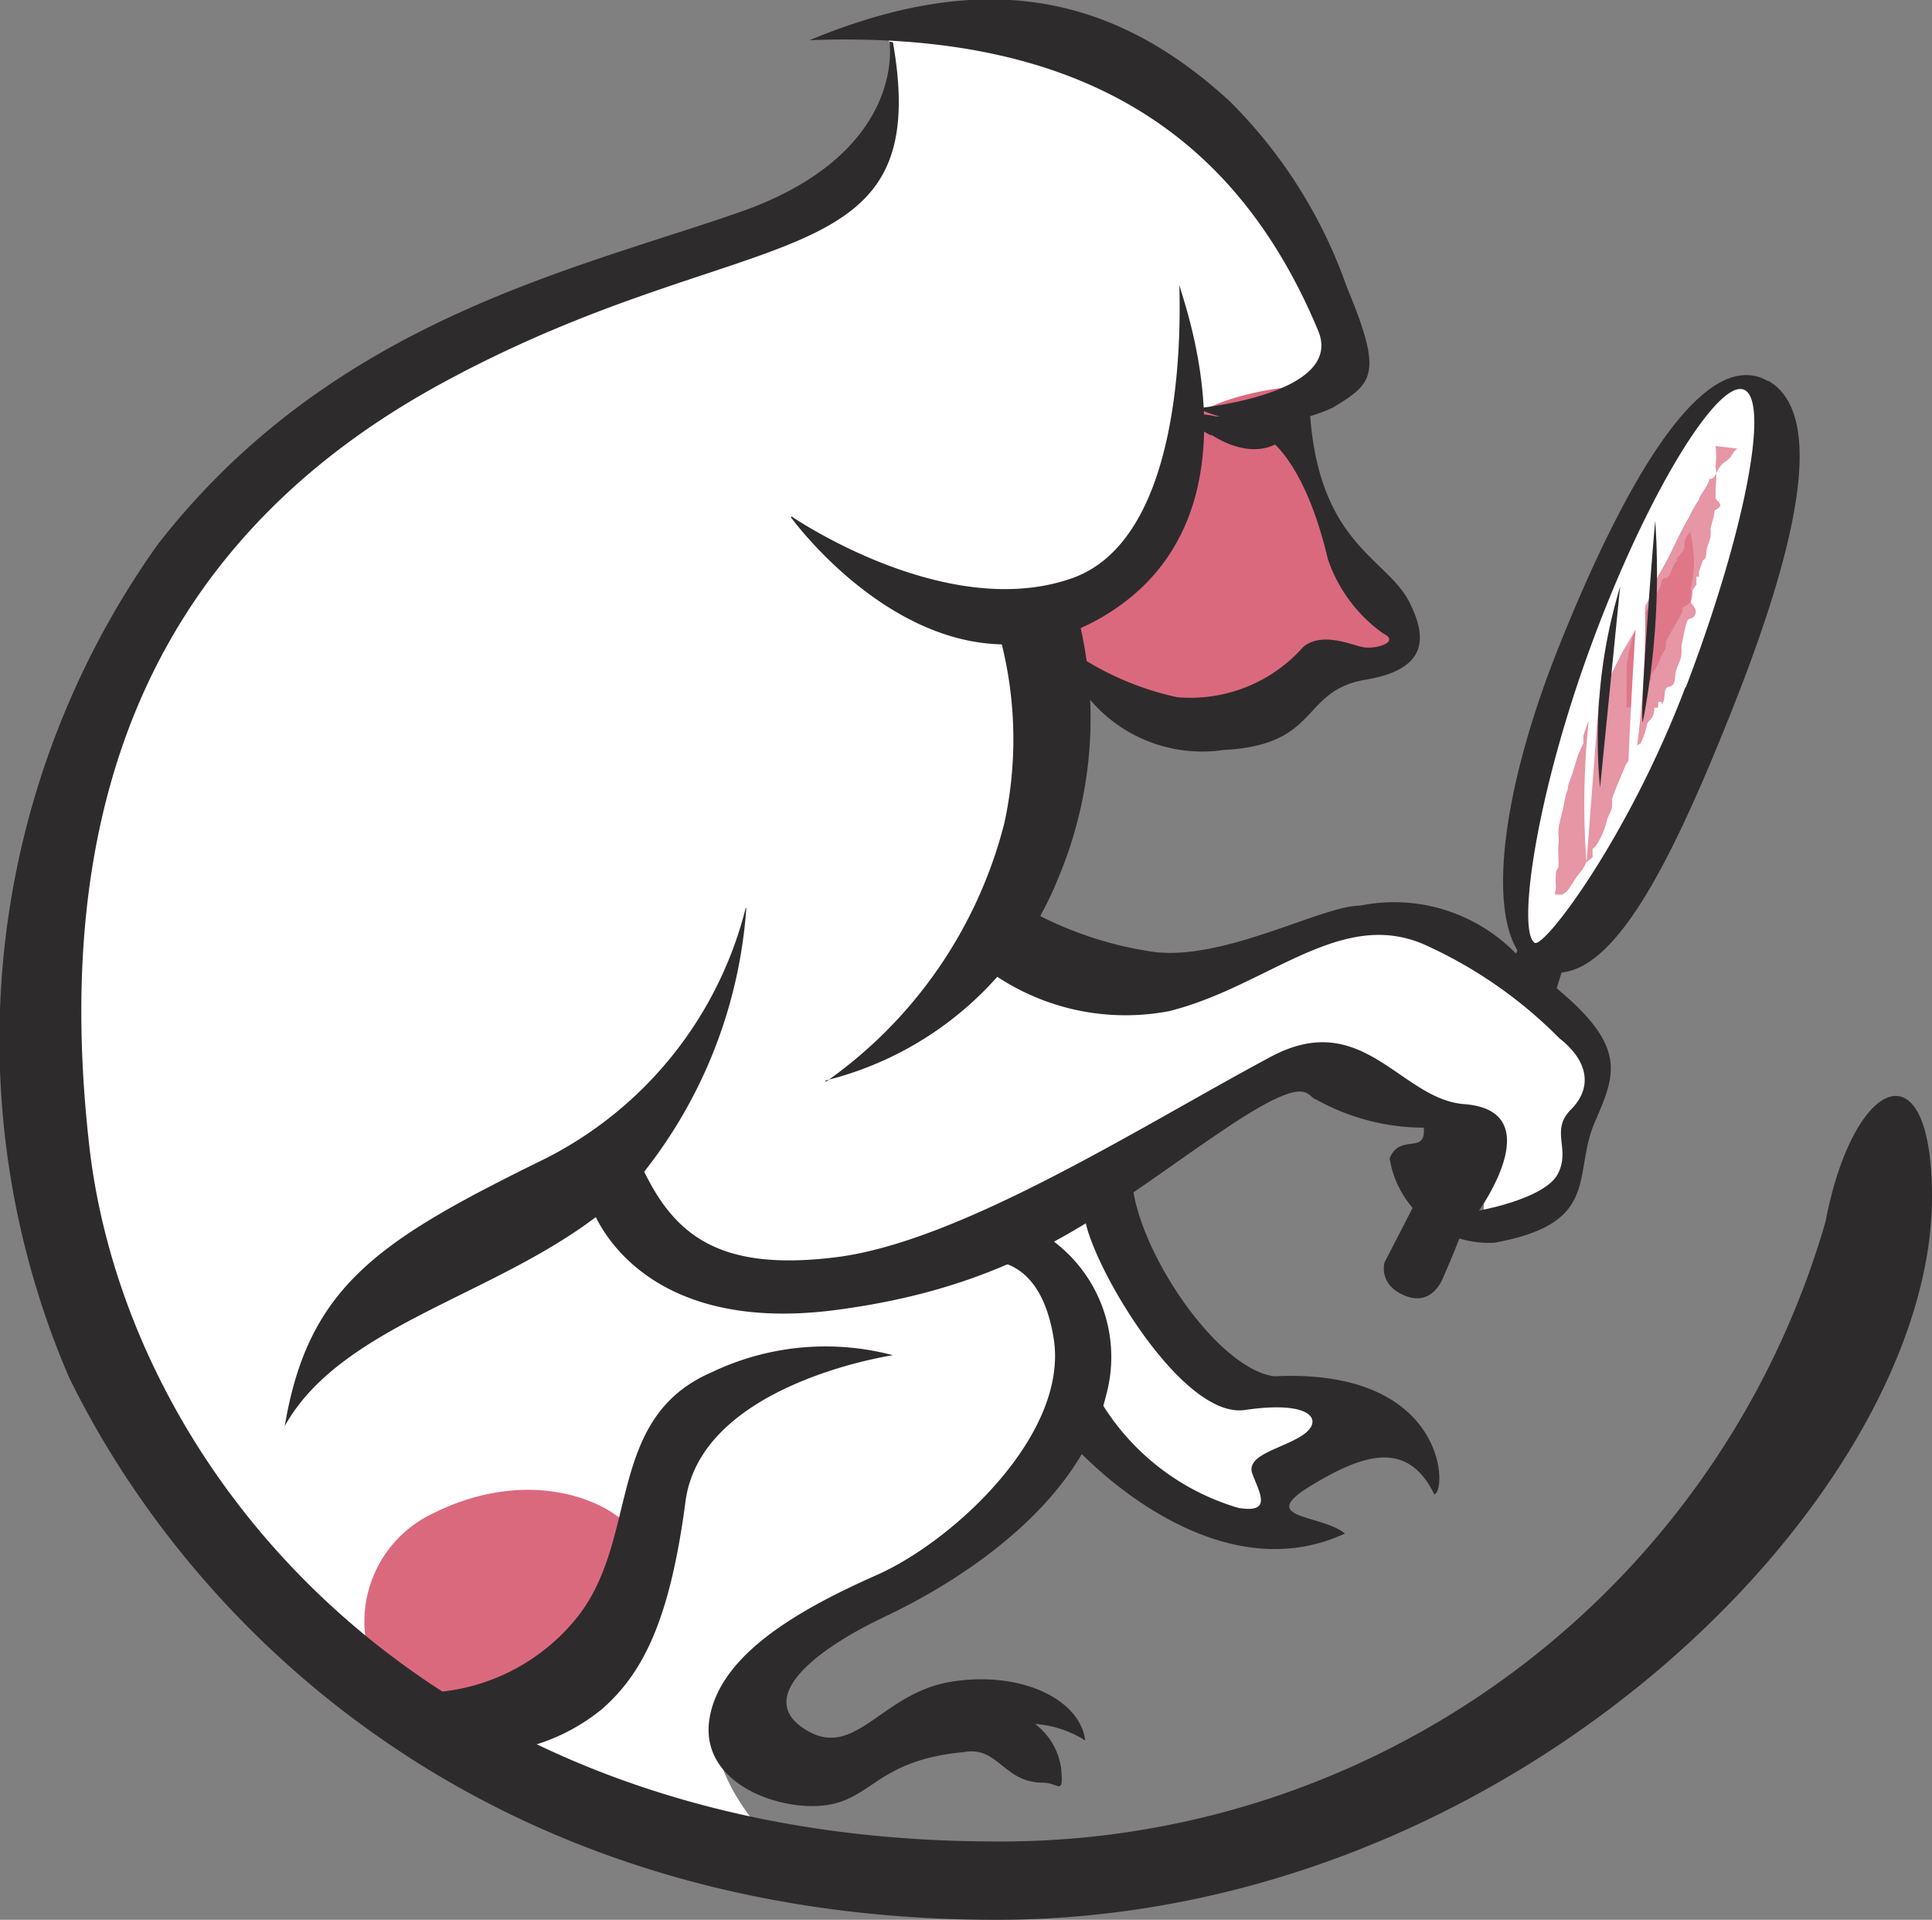 <svg id="Layer_1" data-name="Layer 1" xmlns="http://www.w3.org/2000/svg" viewBox="0 0 38.47 38.22">
  <rect x="0" y="0" width="38.47" height="38.22" fill="#808080" stroke="none"/>
  <title>code-mirror</title>
  <path d="M18.24,1.38A3.13,3.13,0,0,1,18,4C17.63,4.7,7.77,7,3.93,12.66,1.57,16.6-2,28,9.5,35.59c5.18,2.85,7.38,2.77,7.38,2.77s-3.46-2.6-1.26-4.37,5.42-2.6,6.28-5c1,.84,2.67,2.6,4.24,2.43-.16-1.09-.55-1.51.7-1.68a15.76,15.76,0,0,1,1.89-.17,5,5,0,0,0-2.51-1.09c-1.34-.08-3.85-2.85-3.77-4,1.64-1,3.77-2.69,5-2.18s2.51,1.34,2.75,2.09c0,.51-.24,1.35.78.68s.79-1.09,1.18-2,.47-1.09-.39-1.85-2.91-2.52-4.56-2-5.1,1.93-6.82.16c.7-1.68,1.8-4.36,1.25-6.21,1-.84,2.2-1.76,2.36-3.27,1.17-.17,3.68-.93,3.21-2.27S23.42.23,18.32,1.4" transform="translate(-0.63 -0.87)" style="fill: #fff"/>
  <path d="M34.54,15.1c.86-2.43,2.27-6.55.94-6.72s-2.83,3.7-3.22,4.71-2,6.05-1.1,6.72,3.38-4.71,3.38-4.71" transform="translate(-0.63 -0.87)" style="fill: #fff"/>
  <path d="M27.23,8.55c.25-.41.46-.05-.6,0s-2.32.43-2.54.93c-.4.92-.54,3.2-2.07,3.7-.07.58,0,1.93,2.15,2.18s2.24-1.25,3.5-1.21,1.13-.46.7-.84a10.3,10.3,0,0,1-1.92-3.78c0-.84.51-.54.78-1M8,33.88A2.38,2.38,0,0,1,9.25,31c2-1,3.73-.2,4.09.51s-.59,3.57-4,3.61L8,33.88" transform="translate(-0.63 -0.87)" style="fill: #db697e"/>
  <g style="opacity: 0.7">
    <path d="M34.79,9.75a1.77,1.77,0,0,1,0,.4,1.5,1.5,0,0,1,0,.42v.1s0,.07,0,.11.12.11.09.17a.23.23,0,0,1-.11.08c0,.12-.06.25-.08.38a.45.45,0,0,1,0,.12c0,.09-.05.16-.07.25s0,.22-.08.24l-.08.23h0s0,.07,0,.1l-.05,0s0,.1,0,.16a.5.5,0,0,0-.08.12c0,.09,0,.22-.12.29l-.08.05a.56.56,0,0,0,0,.08l-.07.13c-.08.14-.18.31-.26.47a.37.37,0,0,1,0,.09c0,.07-.07.12-.09.19a1.22,1.22,0,0,1-.2.37l0,0s0,0,0,.06,0,0,0,0,0,0,0,.05a.36.36,0,0,0-.1.07l0,.1s-.06.05-.08.1-.1.23-.21.27l-.1,0s0-.07,0-.09,0,0,0,0,0-.11,0-.15,0-.08,0-.14V14.3a1.09,1.09,0,0,0,0-.18,3.68,3.68,0,0,1,.08-.41,1.72,1.72,0,0,1,.08-.28c.07-.15.13-.33.21-.49s.06-.1.08-.16a.62.62,0,0,0,0-.1c.12-.27.29-.52.43-.81s.22-.46.37-.72a1.77,1.77,0,0,1,.19-.33c0-.07.12-.2.18-.33s0-.08.07-.09.11-.17.17-.24l0,0,.05-.06a.83.83,0,0,0,.16-.13s0,0,0,0,.09-.16.14-.17h0" transform="translate(-0.63 -0.87)" style="fill: #db697e"/>
  </g>
  <g style="opacity: 0.7">
    <path d="M34.29,11.47a3.85,3.85,0,0,1,.07.52,2.48,2.48,0,0,1-.06.58s0,.09,0,.13,0,.1,0,.15.13.14.09.24-.09.08-.14.11-.1.36-.14.53a.94.94,0,0,1,0,.16c0,.11-.08.22-.11.35s0,.28-.13.3-.07.19-.12.3,0,0-.07,0,0,.09-.05.12l-.06,0c0,.05,0,.13-.05.2l-.09.11v0h0a1.42,1.42,0,0,1-.14.41s-.06,0-.08.08a.54.54,0,0,0-.06.11L33,16.1c-.08.2-.19.44-.27.67l0,.14c0,.09-.07.18-.1.28a1.53,1.53,0,0,1-.23.53l-.06.05a.92.92,0,0,1,0,.09l0,0a.3.3,0,0,1,0,.08,1.27,1.27,0,0,0-.13.11.83.83,0,0,1-.07.13l-.11.14-.14.21a.33.33,0,0,1-.16.15s-.08,0-.12,0,0-.08,0-.12,0-.05,0-.06a1.34,1.34,0,0,1,0-.2c0-.05,0-.09.05-.16a1.33,1.33,0,0,0,0-.2s0-.06,0-.1a.76.76,0,0,1,0-.14.89.89,0,0,0,0-.23c0-.17.05-.32.1-.53a2,2,0,0,1,.09-.37c0-.11.07-.22.1-.33s.07-.24.11-.36l.1-.22a1.31,1.31,0,0,1,0-.15,2.65,2.65,0,0,1,.11-.3l.14-.27.07-.16s0-.09.07-.14.1-.2.14-.3l.24-.48.29-.49a3.65,3.65,0,0,1,.26-.44,3.25,3.25,0,0,0,.23-.43c0-.06,0-.11.09-.12s.12-.22.19-.31,0,0,.06-.06A.35.35,0,0,1,34,12a.8.8,0,0,0,.17-.21s0,0,0-.09.08-.22.14-.26h0" transform="translate(-0.63 -0.87)" style="fill: #db697e"/>
  </g>
  <path d="M32.58,13.34a15.77,15.77,0,0,0-.36,4.71l.36-4.71m.74-1.74c0-.17-.35,5-.26,5.18a19.23,19.23,0,0,0,.26-5.18" transform="translate(-0.63 -0.87)" style="fill: #fff"/>
  <path d="M18.34,1.7s.37,2.23-3,3.4S7.22,7.28,3.77,11.71A17,17,0,0,0,2,28.28c2.35,4.82,8.11,10.81,18.47,10.81S39.1,30.58,39.1,24.7c0-3.08-1.57-2.39-2.12.49A17.08,17.08,0,0,1,20.46,37.53C9,37.53,3.14,30.08,2.41,23.7s.93-11.88,7-15.19,9.84-2,9-6.8" transform="translate(-0.63 -0.87)" style="fill: #2e2b2c"/>
  <path d="M15.48,18.94a7.69,7.69,0,0,1-4,5c-3.3,1.62-4.71,2.52-5.18,5.32,1.25-2.24,4.91-2.69,7-4.87a9.55,9.55,0,0,0,2.19-5.43m.89-7.79s2.83,3.92,6.17,2,1.62-6.33,1.57-6.61.37,4.93-2.14,5.82-5.59-1.23-5.59-1.23M9,34.57a4,4,0,0,0,3.08-1.45c1.31-1.57.57-4,2.72-4.93a5.25,5.25,0,0,1,3.61-.34s-3.82.56-4.13,2.91-.84,3.42-1.67,4.14a3.89,3.89,0,0,1-1.94.84L9,34.57Z" transform="translate(-0.63 -0.87)" style="fill: #2e2b2c"/>
  <path d="M17.07,22.38a6.72,6.72,0,0,0,4.62-4,8.22,8.22,0,0,0,.39-5.29l-1.6.25a7.85,7.85,0,0,1,.15,3.91,9,9,0,0,1-3.56,5.16m17.12-7.86c-1.14,3-2.81,5.2-3,5.09-.35-.21,0-2.86,1.11-5.89s2.54-5.35,3.06-5.12,0,2.88-1.16,5.92m1.64-6.09c-1.29-.75-2.88,2.05-4.18,5.31s-1.45,5.9-.44,6.37c1.34.62,2.6-1.87,3.9-5.14s1.88-5.88.72-6.55" transform="translate(-0.63 -0.87)" style="fill: #2e2b2c"/>
  <path d="M12.4,24.88s.81,2.6,4.87,2.07c3.82-.5,5.45-2.07,7.79-3.63,1.67-1.12,1.57-.61,1.78-.56a4.4,4.4,0,0,0,2.14.56c.05.55-.47.1-.68.61a2,2,0,0,0,2.09,1.68c2.14-.39,1.54-1.35,2-2.41s.7-1.62-1.38-3.13a3.39,3.39,0,0,0-3.3-1.17c-.78,0-2.82,1.17-4.24.9A7.27,7.27,0,0,1,21.14,19l-.94,1.11a4.64,4.64,0,0,0,3.71.89c2-.5,3.46-2.12,5.18-1.28a8.91,8.91,0,0,1,2.59,1.82c.6.47.65,1,.23,1.42s0,.78-.26,1.28-1.57.73-1.57.73,1.44-2-.31-2.12c-1.26-.11-2-1.91-3.82-.95-2.55,1.36-6.17,3.69-8.68,4s-3.35-.56-4-2.12a3,3,0,0,0-.88,1.17" transform="translate(-0.63 -0.87)" style="fill: #2e2b2c"/>
  <path d="M21.4,25.44a2.88,2.88,0,0,1,1.26,3.19c-.53,2.19-2.88,3.7-4.4,4.42s-2.64,1.69-1.51,2.3c.94.5,1.46-.78,2.82-1s2.56.33,2.67,1.17a2.18,2.18,0,0,0-1-.33,1.34,1.34,0,0,1,.52.89c.05.56-.05.28-.36.28-.79,0-.89-.73-1.57-.61-1.73.16-1.83.94-2.77,1.06s-2.52-.45-2.3-1.74,1.83-2.18,3.34-2.85,3.82-2.8,3.51-4.71S20,26,20,26l1.46-.56ZM25.86,9.59S26.6,10,27.07,12a3,3,0,0,0,1.1,1.48c.36.17-.16.33-.42.27s-.81-.3-1.17,0a3,3,0,0,1-2.51,1,5.87,5.87,0,0,1-2.33-1.08A2.93,2.93,0,0,0,25,15.8c1.94-.1,1.51-1.18,2.83-1.4s1.16-.93.88-1.51c-.44-.92-1.83-1.15-2-3.85-.16-.27-1.14,0-.88.54m4.48,14.05a18.2,18.2,0,0,1-.93,2.64s-.2.62-.76.4-.42-.67-.42-.67l1.33-2.58a4.83,4.83,0,0,1,.78.21m1.47-3.58-.26.84-.85-.7.23-.53Z" transform="translate(-0.63 -0.87)" style="fill: #2e2b2c"/>
  <path d="M22.23,24.94c-.15.61,1.83,4.2,3.19,4s1.57.22,1.15.5-1.15.39-1,.78.39.78-.28.67a4.77,4.77,0,0,1-2.9-2.4c-.26.89-.37,1.17-.37,1.17s2.67,3,5.39,1.74c-.47-.39-1.78-.28-.68-.95s1.94-.89,2.46.17c.26-.06.26-2.52-3.19-2.35-1.2-.17-2.83-2.69-2.83-4-.31.34-.73.06-.88.68M32.89,12.55a10.47,10.47,0,0,0-.4,4l.4-4m.7-1.3c0-.14-.32,3.84-.25,4a15.6,15.6,0,0,0,.25-4M24.45,9s2.95-.27,2.43-1.54c-1.58-3.79-4.58-6-10.13-5.79C19.89.37,22.56.53,25.12,2.89a9.76,9.76,0,0,1,2.33,3.7c.73,1.75.52,1.91-.29,2.4a3.26,3.26,0,0,1-2.71,0" transform="translate(-0.63 -0.87)" style="fill: #2e2b2c"/>
  <path d="M24.73,9.51s.81.6,1.45.11c.29-.32.49-.5-.33-.46l-1,0c-.69-.14-.68.08-.09.39Z" transform="translate(-0.63 -0.87)" style="fill: #2e2b2c"/>
</svg>
